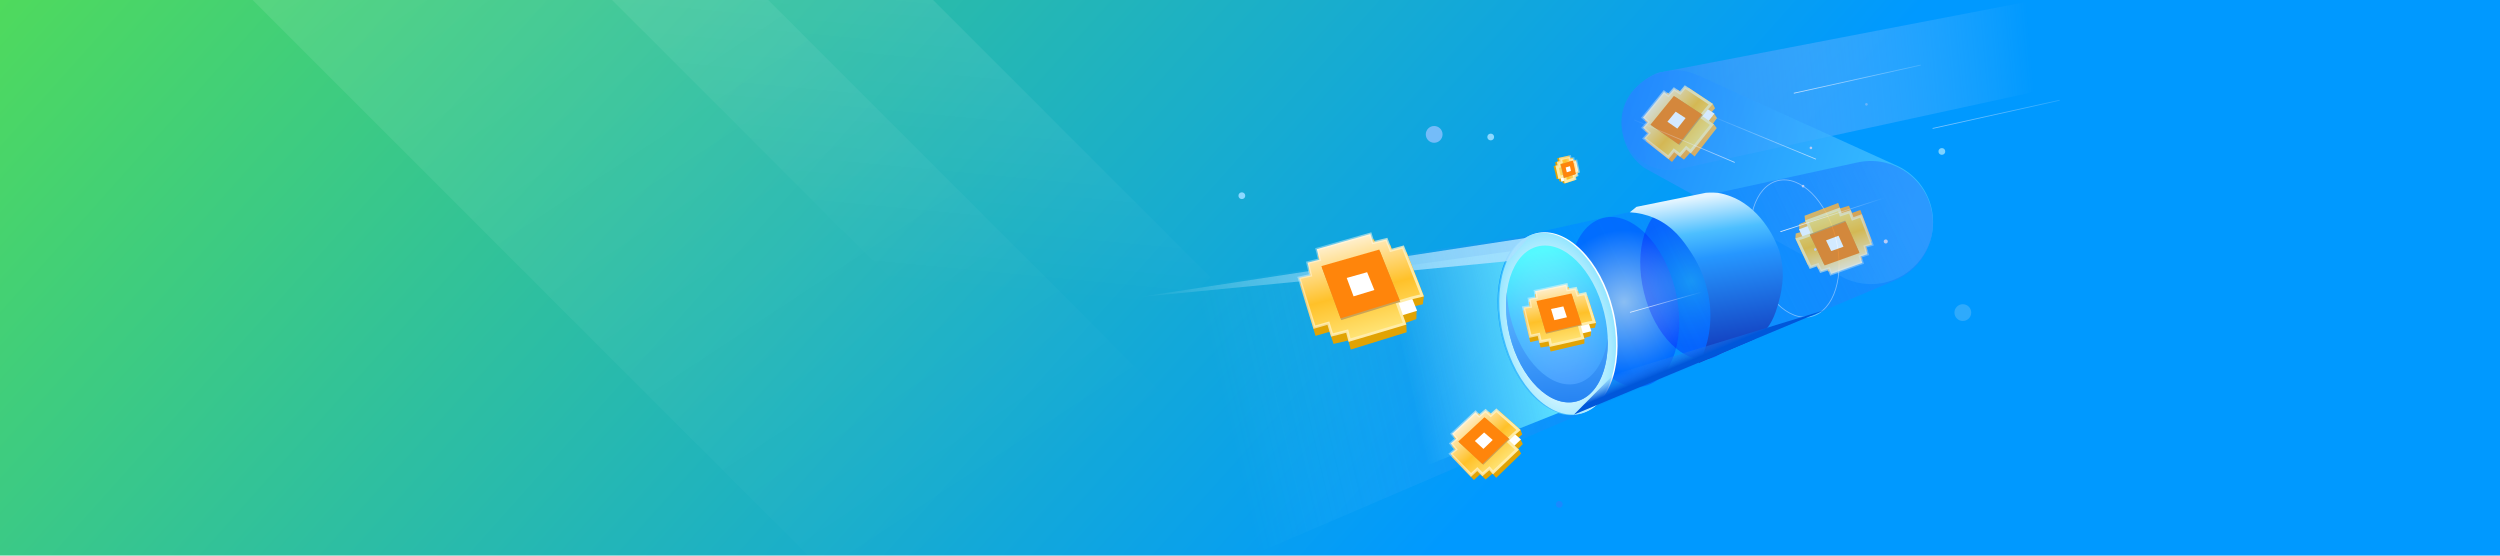 <svg width="1440" height="320" viewBox="0 0 1440 320" fill="none" xmlns="http://www.w3.org/2000/svg">
    <g clip-path="url(#clip0_5779_30886)">
        <rect width="1440" height="320" fill="url(#paint0_linear_5779_30886)"/>
        <rect opacity="0.1" width="388.571" height="130.762"
              transform="matrix(-0.707 -0.707 -0.707 0.707 697.224 159.761)"
              fill="url(#paint1_linear_5779_30886)"/>
        <rect opacity="0.1" x="143" y="-2.508" width="210" height="573.319" transform="rotate(-45 143 -2.508)"
              fill="url(#paint2_linear_5779_30886)"/>
        <mask id="mask0_5779_30886" style="mask-type:alpha" maskUnits="userSpaceOnUse" x="654" y="-37" width="567"
              height="378">
            <rect x="654" y="-37" width="567" height="378" fill="#C4C4C4"/>
        </mask>
        <g mask="url(#mask0_5779_30886)">
            <path opacity="0.8"
                  d="M957.389 41.468L1208.95 -6.93L1205.21 45.654L968.309 97.164C964.077 98.205 959.658 98.234 955.413 97.249C951.167 96.263 947.214 94.291 943.873 91.492C940.532 88.692 937.898 85.145 936.185 81.137C934.472 77.13 933.728 72.775 934.012 68.425C934.423 62.136 936.964 56.173 941.217 51.521C945.469 46.868 953.524 41.447 957.389 41.468Z"
                  fill="url(#paint3_linear_5779_30886)"/>
            <path opacity="0.4"
                  d="M886.881 134.681C883.871 134.954 631.087 174.197 631.087 174.197L688.05 333.996L913.642 237.191L886.881 134.681Z"
                  fill="url(#paint4_linear_5779_30886)"/>
            <path d="M873.92 144.189C871.425 144.418 654.497 174.978 654.497 174.978L708.23 313.342L898.62 237.477L873.92 144.189Z"
                  fill="url(#paint5_linear_5779_30886)"/>
            <path opacity="0.8"
                  d="M1060 158.962L946.936 96.579C940.487 91.895 936.091 84.907 934.66 77.067C933.229 69.226 934.873 61.136 939.252 54.476C943.428 48.133 949.786 43.543 957.121 41.576C964.456 39.609 972.258 40.402 979.047 43.805L1091.78 95.045C1096.47 97.053 1100.67 100.039 1104.11 103.804C1107.54 107.569 1110.13 112.026 1111.71 116.874C1113.28 121.723 1113.8 126.852 1113.22 131.917C1112.65 136.982 1111 141.866 1108.39 146.241C1103.59 154.271 1095.83 160.101 1086.79 162.479C1077.74 164.857 1068.12 163.594 1060 158.962Z"
                  fill="url(#paint6_linear_5779_30886)"/>
            <path d="M1091.59 161.466C1097.64 158.899 1102.87 154.712 1106.7 149.365C1110.53 144.019 1112.81 137.72 1113.3 131.161C1113.71 125.609 1112.82 120.038 1110.7 114.89C1108.58 109.742 1105.29 105.159 1101.09 101.507C1096.89 97.854 1091.89 95.232 1086.5 93.849C1081.11 92.466 1075.47 92.36 1070.03 93.54C1002.6 108.165 886.252 133.44 887.303 133.518L883.805 134.35C866.379 138.654 857.999 165.41 865.097 194.095C872.195 222.78 892.079 242.548 909.498 238.235C909.902 238.132 910.29 238.021 910.671 237.9L1001.13 199.683L1091.59 161.466Z"
                  fill="url(#paint7_linear_5779_30886)"/>
            <path opacity="0.8"
                  d="M947.455 222.33C963.695 218.313 971.501 193.389 964.89 166.659C958.28 139.929 939.755 121.516 923.515 125.533C907.275 129.549 899.469 154.474 906.079 181.204C912.69 207.934 931.215 226.347 947.455 222.33Z"
                  fill="url(#paint8_radial_5779_30886)"/>
            <path opacity="0.3"
                  d="M985.055 206.506C1000.01 202.807 1007.2 179.855 1001.11 155.24C995.023 130.626 977.964 113.671 963.009 117.369C948.055 121.068 940.866 144.02 946.954 168.635C953.041 193.249 970.1 210.204 985.055 206.506Z"
                  fill="url(#paint9_radial_5779_30886)"/>
            <path opacity="0.5"
                  d="M1043.34 182.256C1056.46 179.012 1062.76 158.877 1057.42 137.284C1052.08 115.691 1037.12 100.816 1024 104.06C1010.88 107.305 1004.58 127.439 1009.92 149.033C1015.26 170.626 1030.22 185.501 1043.34 182.256Z"
                  stroke="#E1EDFF" stroke-width="0.483" stroke-miterlimit="10"/>
            <g style="mix-blend-mode:overlay" opacity="0.8" filter="url(#filter0_f_5779_30886)">
                <path d="M1037.42 133.607L1034.35 134.511L1034.13 137.335L1041.26 152.56L1045.51 151.095L1047.25 154.878L1051.91 153.444L1053.06 156.453L1072.57 149.567L1071.38 145.908L1075.54 144.599L1074.17 140.195L1078.23 139.041L1071.56 120.93L1066.72 122.674L1065.01 118.488L1059.86 120.047L1058.8 116.883L1039.42 124.265L1039.71 126.964L1039.99 127.553L1036.3 129.141L1036.39 132.15L1037.42 133.607Z"
                      fill="url(#paint10_linear_5779_30886)"/>
                <path d="M1039.18 138.242L1036.21 132.107L1043.42 129.397L1046.26 135.75L1039.18 138.242Z"
                      fill="white"/>
                <path d="M1043.61 134.026L1040.77 127.42L1059.24 120.586L1060.04 122.966L1060.29 123.72L1061.04 123.473L1065.56 121.996L1066.85 125.376L1067.13 126.111L1067.87 125.844L1071.97 124.366L1078.29 140.865L1075.06 141.78L1074.28 142.004L1074.52 142.787L1075.65 146.43L1072.26 147.5L1071.49 147.742L1071.74 148.509L1072.68 151.427L1054.64 157.794L1053.77 155.513L1053.5 154.815L1052.79 155.035L1048.81 156.263L1047.36 153.116L1047.05 152.458L1046.37 152.694L1042.8 153.924L1035.25 137.825L1038.77 136.726L1038.8 136.719L1038.82 136.712L1043.16 135.092L1043.95 134.798L1043.61 134.026Z"
                      fill="url(#paint11_linear_5779_30886)" stroke="url(#paint12_linear_5779_30886)"
                      stroke-width="1.6"/>
                <path d="M1050.7 152.295L1042.36 134.869L1062.82 127.083L1070.79 145.13L1050.7 152.295Z"
                      fill="#CAA356"/>
                <path d="M1050.97 152.885L1042.63 135.459L1063.1 127.673L1071.07 145.72L1050.97 152.885Z"
                      fill="#FF850B"/>
                <path d="M1054.76 144.607L1051.79 138.472L1059 135.763L1061.84 142.116L1054.76 144.607Z" fill="white"/>
            </g>
            <g style="mix-blend-mode:overlay" opacity="0.8" filter="url(#filter1_f_5779_30886)">
                <path d="M985.715 64.746L987.874 62.382L986.593 59.856L972.612 50.524L969.735 53.977L966.285 51.643L963.048 55.279L960.505 53.303L947.383 69.296L950.292 71.813L947.415 75.085L950.869 78.142L947.991 81.233L963.073 93.274L966.308 89.276L969.941 91.97L973.538 87.97L976.082 90.128L988.84 73.775L987.2 71.613L986.655 71.254L988.989 67.985L987.347 65.461L985.715 64.746Z"
                      fill="url(#paint13_linear_5779_30886)"/>
                <path d="M981.812 61.691L987.527 65.403L982.761 71.456L977.044 67.49L981.812 61.691Z"
                      fill="white"/>
                <path d="M980.199 67.596L986.052 71.775L973.792 87.186L971.877 85.563L971.271 85.049L970.753 85.651L967.655 89.254L964.804 87.028L964.184 86.544L963.69 87.155L960.948 90.543L946.996 79.703L949.278 77.252L949.837 76.651L949.223 76.107L946.366 73.579L948.716 70.905L949.249 70.3L948.639 69.772L946.32 67.765L958.453 52.977L960.381 54.476L960.972 54.935L961.47 54.376L964.241 51.263L967.111 53.204L967.711 53.609L968.174 53.053L970.59 50.153L985.389 60.013L982.94 62.78L982.925 62.797L982.912 62.814L980.036 66.448L979.515 67.107L980.199 67.596Z"
                      fill="url(#paint14_linear_5779_30886)" stroke="url(#paint15_linear_5779_30886)"
                      stroke-width="1.6"/>
                <path d="M964.678 55.636L980.838 66.223L967.362 83.484L951.198 72.173L964.678 55.636Z"
                      fill="#CAA356"/>
                <path d="M964.135 55.276L980.294 65.863L966.818 83.124L950.655 71.813L964.135 55.276Z"
                      fill="#FF850B"/>
                <path d="M965.184 64.317L970.899 68.029L966.133 74.082L960.417 70.116L965.184 64.317Z"
                      fill="white"/>
            </g>
            <path d="M910.492 238.249C927.92 233.939 936.297 207.189 929.202 178.503C922.107 149.817 902.227 130.056 884.799 134.366C867.371 138.677 858.994 165.426 866.089 194.112C873.184 222.799 893.063 242.56 910.492 238.249Z"
                  fill="white"/>
            <path opacity="0.8"
                  d="M909.642 238.557C927.07 234.246 935.447 207.497 928.353 178.811C921.258 150.124 901.378 130.363 883.95 134.674C866.521 138.984 858.144 165.734 865.239 194.42C872.334 223.106 892.214 242.867 909.642 238.557Z"
                  fill="url(#paint16_radial_5779_30886)" fill-opacity="0.8"/>
            <path opacity="0.68"
                  d="M907.847 231.296C922.837 227.589 930.041 204.579 923.939 179.903C917.836 155.227 900.736 138.229 885.746 141.936C870.756 145.643 863.551 168.653 869.654 193.329C875.757 218.005 892.856 235.004 907.847 231.296Z"
                  fill="url(#paint17_linear_5779_30886)"/>
            <path d="M926.017 194.712C924.247 208.269 917.845 218.551 908.252 220.923C893.266 224.631 876.192 207.641 870.062 182.959C868.85 178.097 868.141 173.123 867.946 168.115C866.944 176.539 867.509 185.075 869.612 193.293C875.717 217.973 892.816 234.965 907.802 231.257C919.715 228.338 926.699 213.209 926.017 194.712Z"
                  fill="url(#paint18_linear_5779_30886)"/>
            <path d="M1009.87 195.674C1011.89 194.591 1013.75 193.258 1015.42 191.708C1017.49 189.782 1021.17 185.73 1023.84 176.4C1025.78 169.625 1028.92 158.628 1024.98 145.02C1024.98 145.02 1019.81 127.126 1004.26 116.886C999.825 113.973 994.83 112.003 989.59 111.101C987.967 110.95 986.235 110.93 986.235 110.93C984.769 110.915 983.513 110.979 982.566 111.049L942.585 119.151L938.762 122.279C943.6 122.538 948.354 123.642 952.804 125.543C963.995 130.361 969.718 138.953 973.808 145.067C979.777 153.998 983.548 164.189 984.819 174.822C986.777 192.663 980.611 205.094 980.014 206.194C978.661 208.674 978.318 209.166 978.318 209.166L1009.87 195.674Z"
                  fill="url(#paint19_linear_5779_30886)"/>
            <path d="M1086.11 140.261C1086.76 140.309 1087.33 139.822 1087.37 139.173C1087.42 138.523 1086.93 137.958 1086.29 137.91C1085.64 137.862 1085.07 138.35 1085.02 138.999C1084.98 139.648 1085.46 140.213 1086.11 140.261Z"
                  fill="#B8CBF6"/>
            <path d="M1043.03 85.948C1043.45 85.979 1043.81 85.665 1043.84 85.248C1043.87 84.831 1043.56 84.467 1043.14 84.436C1042.73 84.405 1042.36 84.719 1042.33 85.136C1042.3 85.554 1042.61 85.917 1043.03 85.948Z"
                  fill="#B8CBF6"/>
            <path opacity="0.45"
                  d="M1075.01 60.862C1075.43 60.893 1075.79 60.58 1075.83 60.162C1075.86 59.745 1075.54 59.381 1075.13 59.35C1074.71 59.319 1074.34 59.633 1074.31 60.05C1074.28 60.468 1074.6 60.831 1075.01 60.862Z"
                  fill="#B8CBF6"/>
            <path d="M1045.54 144.462C1045.96 144.492 1046.32 144.179 1046.35 143.762C1046.38 143.344 1046.07 142.981 1045.65 142.95C1045.23 142.919 1044.87 143.232 1044.84 143.65C1044.81 144.067 1045.12 144.431 1045.54 144.462Z"
                  fill="#B8CBF6"/>
            <path d="M1038.5 107.974C1038.92 108.005 1039.29 107.692 1039.32 107.274C1039.35 106.857 1039.03 106.493 1038.62 106.463C1038.2 106.432 1037.84 106.745 1037.8 107.163C1037.77 107.58 1038.09 107.943 1038.5 107.974Z"
                  fill="#B8CBF6"/>
            <path opacity="0.8" d="M1033.23 53.708L1106.35 37.489" stroke="url(#paint20_linear_5779_30886)"
                  stroke-width="0.483" stroke-miterlimit="10"/>
            <path opacity="0.8" d="M1113.18 73.976L1186.3 57.756" stroke="url(#paint21_linear_5779_30886)"
                  stroke-width="0.483" stroke-miterlimit="10"/>
            <path d="M1025.52 133.454L1096.73 110.266" stroke="url(#paint22_linear_5779_30886)" stroke-width="0.483"
                  stroke-miterlimit="10"/>
            <path d="M938.849 179.926L1010.91 159.522" stroke="url(#paint23_linear_5779_30886)" stroke-width="0.483"
                  stroke-miterlimit="10"/>
            <path d="M1046.02 91.689L984.314 66.247" stroke="url(#paint24_linear_5779_30886)" stroke-width="0.483"
                  stroke-miterlimit="10"/>
            <path d="M999.228 93.572L941.381 69.116" stroke="url(#paint25_linear_5779_30886)" stroke-width="0.483"
                  stroke-miterlimit="10"/>
            <g filter="url(#filter2_f_5779_30886)">
                <path d="M1050.88 178.676L906.603 238.799L929.429 215.728L1050.88 178.676Z"
                      fill="url(#paint26_linear_5779_30886)"/>
            </g>
            <g filter="url(#filter3_f_5779_30886)">
                <path d="M655.934 171.118L880.588 136.796L868.555 150.431L655.934 171.118Z"
                      fill="url(#paint27_linear_5779_30886)"/>
            </g>
            <circle opacity="0.8" cx="826.085" cy="77.409" r="4.831" transform="rotate(0.298 826.085 77.409)"
                    fill="#8DC1FF"/>
            <circle r="1.932" transform="matrix(1 0.005 0.005 -1 858.653 78.913)"
                    fill="#8BD8FF"/>
            <circle opacity="0.9" r="1.932"
                    transform="matrix(1 0.005 0.005 -1 1118.51 87.235)" fill="#8BD8FF"/>
            <circle r="1.932" transform="matrix(1 0.005 0.005 -1 715.305 112.728)"
                    fill="#8BD8FF"/>
            <circle opacity="0.8" cx="1130.59" cy="180.056" r="4.831" transform="rotate(0.298 1130.59 180.056)"
                    fill="#3AAEFB"/>
            <circle opacity="0.8" r="1.932" transform="matrix(0.998 0.057 0.057 -0.998 898.14 290.52)"
                    fill="#2085FF"/>
            <path d="M814.45 176.434L819.526 175.286L820.165 170.726L810.182 145.286L803.137 147.221L800.702 140.903L793.006 142.746L791.448 137.746L759.086 146.891L760.627 152.952L753.749 154.644L755.517 161.932L748.805 163.382L757.739 193.457L765.77 191.129L768.113 198.098L776.628 196.104L778.018 201.346L810.23 191.383L810.051 186.975L809.658 185.99L815.809 183.797L815.964 178.904L814.45 176.434Z"
                  fill="#E1A304"/>
            <path d="M812.082 168.732L816.258 178.994L804.276 182.64L800.334 172.039L812.082 168.732Z" fill="white"/>
            <path d="M804.915 174.943L809.018 186.452L777.344 195.922L776.165 191.477L775.962 190.71L775.192 190.908L767.25 192.954L765.373 186.88L765.141 186.129L764.386 186.348L757.11 188.458L748.259 160.042L754.116 158.776L754.918 158.603L754.724 157.806L753.145 151.293L759.249 149.791L760.032 149.599L759.833 148.817L758.483 143.512L789.347 134.791L790.672 139.047L790.895 139.761L791.622 139.587L798.638 137.907L800.821 143.572L801.081 144.247L801.779 144.055L808.131 142.311L819.088 170.168L812.692 171.72L812.671 171.725L812.65 171.731L805.438 173.908L804.633 174.151L804.915 174.943Z"
                  fill="url(#paint28_linear_5779_30886)" stroke="url(#paint29_linear_5779_30886)" stroke-width="1.6"/>
            <path d="M794.849 144.736L806.571 173.873L772.557 184.381L761.502 154.274L794.849 144.736Z" fill="#CAA356"/>
            <path d="M794.459 143.75L806.181 172.887L772.166 183.395L761.111 153.288L794.459 143.75Z" fill="#FF850B"/>
            <path d="M787.46 156.787L791.635 167.048L779.653 170.695L775.712 160.094L787.46 156.787Z" fill="white"/>
            <path d="M874.41 252.247L876.789 250.275L875.901 247.689L863.776 236.904L860.566 239.823L857.578 237.132L853.999 240.178L851.83 237.949L837.155 251.493L839.6 254.287L836.414 257.032L839.309 260.415L836.146 262.987L848.963 276.508L852.588 273.116L855.703 276.176L859.675 272.831L861.82 275.232L876.195 261.296L874.915 259.011L874.442 258.595L877.11 255.78L875.876 253.148L874.41 252.247Z"
                  fill="#E1A304"/>
            <path d="M871.085 248.807L876.055 253.117L870.692 258.269L865.755 253.716L871.085 248.807Z" fill="white"/>
            <path d="M868.738 254.258L873.756 259.013L860.024 272.076L858.428 270.289L857.899 269.697L857.303 270.222L853.88 273.236L851.469 270.748L850.922 270.183L850.348 270.72L847.295 273.576L835.44 261.394L837.924 259.374L838.561 258.856L838.027 258.233L835.65 255.456L838.233 253.231L838.844 252.704L838.313 252.098L836.38 249.89L849.91 237.403L851.536 239.074L852.058 239.61L852.627 239.125L855.673 236.533L858.141 238.755L858.679 239.239L859.214 238.752L861.892 236.317L874.686 247.679L872 249.977L871.984 249.992L871.968 250.007L868.735 253.099L868.127 253.679L868.738 254.258Z"
                  fill="url(#paint30_linear_5779_30886)" stroke="url(#paint31_linear_5779_30886)" stroke-width="1.6"/>
            <path d="M855.51 240.735L869.55 253.01L854.367 267.719L840.419 254.752L855.51 240.735Z" fill="#CAA356"/>
            <path d="M855.038 240.318L869.079 252.593L853.895 267.302L839.947 254.335L855.038 240.318Z" fill="#FF850B"/>
            <path d="M854.838 249.103L859.807 253.413L854.444 258.565L849.507 254.012L854.838 249.103Z" fill="white"/>
            <path d="M915.69 189.213L918.743 188.737L919.304 186.061L914.41 170.589L910.159 171.453L908.97 167.612L904.336 168.395L903.614 165.37L884.074 169.491L884.744 173.143L880.601 173.87L881.356 178.258L877.322 178.848L881.409 197.024L886.26 195.967L887.369 200.19L892.493 199.35L893.107 202.511L912.59 197.9L912.66 195.282L912.467 194.682L916.199 193.63L916.487 190.737L915.69 189.213Z"
                  fill="#E1A304"/>
            <path d="M914.595 184.555L916.657 190.802L909.413 192.482L907.503 186.043L914.595 184.555Z" fill="white"/>
            <path d="M909.788 188.035L911.664 194.689L893.18 198.879L892.724 196.528L892.572 195.748L891.791 195.894L887.308 196.731L886.512 193.359L886.331 192.594L885.563 192.761L881.478 193.651L877.531 177.117L880.7 176.654L881.512 176.535L881.373 175.727L880.753 172.124L884.11 171.535L884.905 171.396L884.759 170.603L884.23 167.717L902.245 163.918L902.786 166.185L902.959 166.913L903.697 166.788L907.64 166.122L908.623 169.294L908.837 169.985L909.546 169.841L913.093 169.12L918.266 185.43L914.782 186.029L914.76 186.033L914.739 186.038L910.379 187.039L909.56 187.227L909.788 188.035Z"
                  fill="url(#paint32_linear_5779_30886)" stroke="url(#paint33_linear_5779_30886)" stroke-width="1.6"/>
            <path d="M905.348 169.648L911.125 187.38L890.551 192.241L885.209 173.961L905.348 169.648Z" fill="#CAA356"/>
            <path d="M905.157 169.048L910.933 186.78L890.36 191.641L885.018 173.362L905.157 169.048Z" fill="#FF850B"/>
            <path d="M900.487 176.491L902.549 182.738L895.304 184.418L893.395 177.979L900.487 176.491Z" fill="white"/>
            <path d="M899.988 104.285L900.171 105.456L901.197 105.671L907.129 103.793L906.797 102.163L908.27 101.707L907.969 99.93L909.129 99.653L907.548 92.162L906.148 92.419L905.869 90.831L904.186 91.12L903.96 89.573L896.991 91.142L897.397 93.001L895.777 93.427L896.1 95.392L894.888 95.627L896.657 103.097L897.661 103.124L897.891 103.05L898.294 104.481L899.403 104.591L899.988 104.285Z"
                  fill="#E1A304"/>
            <path d="M901.773 103.866L899.378 104.657L898.734 101.879L901.203 101.146L901.773 103.866Z" fill="white"/>
            <path d="M900.305 101.548L898.254 102.126L896.874 96.042L897.276 95.964L898.055 95.813L897.909 95.032L897.675 93.776L898.51 93.578L899.275 93.397L899.107 92.629L898.869 91.536L904.213 90.259L904.313 90.94L904.432 91.752L905.24 91.613L906.137 91.458L906.278 92.261L906.417 93.056L907.21 92.91L907.844 92.793L909.103 98.76L908.701 98.856L907.974 99.03L908.099 99.768L908.282 100.854L907.479 101.103L906.787 101.317L906.931 102.027L907.12 102.952L901.828 104.632L901.694 103.853L901.691 103.832L901.686 103.81L901.302 102.138L901.114 101.319L900.305 101.548Z"
                  fill="url(#paint34_linear_5779_30886)" stroke="url(#paint35_linear_5779_30886)" stroke-width="1.6"/>
            <path d="M907.489 100.319L900.69 102.535L898.825 94.647L905.834 92.597L907.489 100.319Z" fill="#CAA356"/>
            <path d="M907.719 100.245L900.92 102.461L899.055 94.573L906.064 92.524L907.719 100.245Z" fill="#FF850B"/>
            <path d="M904.865 98.455L902.47 99.246L901.825 96.469L904.294 95.736L904.865 98.455Z" fill="white"/>
        </g>
    </g>
    <defs>
        <filter id="filter0_f_5779_30886" x="1032.13" y="114.883" width="49.214" height="45.924"
                filterUnits="userSpaceOnUse" color-interpolation-filters="sRGB">
            <feFlood flood-opacity="0" result="BackgroundImageFix"/>
            <feBlend mode="normal" in="SourceGraphic" in2="BackgroundImageFix" result="shape"/>
            <feGaussianBlur stdDeviation="1" result="effect1_foregroundBlur_5779_30886"/>
        </filter>
        <filter id="filter1_f_5779_30886" x="943.207" y="47.088" width="47.782" height="48.186"
                filterUnits="userSpaceOnUse" color-interpolation-filters="sRGB">
            <feFlood flood-opacity="0" result="BackgroundImageFix"/>
            <feBlend mode="normal" in="SourceGraphic" in2="BackgroundImageFix" result="shape"/>
            <feGaussianBlur stdDeviation="1" result="effect1_foregroundBlur_5779_30886"/>
        </filter>
        <filter id="filter2_f_5779_30886" x="897.907" y="169.98" width="161.673" height="77.515"
                filterUnits="userSpaceOnUse" color-interpolation-filters="sRGB">
            <feFlood flood-opacity="0" result="BackgroundImageFix"/>
            <feBlend mode="normal" in="SourceGraphic" in2="BackgroundImageFix" result="shape"/>
            <feGaussianBlur stdDeviation="4.348" result="effect1_foregroundBlur_5779_30886"/>
        </filter>
        <filter id="filter3_f_5779_30886" x="647.238" y="128.1" width="242.046" height="51.714"
                filterUnits="userSpaceOnUse" color-interpolation-filters="sRGB">
            <feFlood flood-opacity="0" result="BackgroundImageFix"/>
            <feBlend mode="normal" in="SourceGraphic" in2="BackgroundImageFix" result="shape"/>
            <feGaussianBlur stdDeviation="4.348" result="effect1_foregroundBlur_5779_30886"/>
        </filter>
        <linearGradient id="paint0_linear_5779_30886" x1="1385" y1="513" x2="5.696" y2="-718.655"
                        gradientUnits="userSpaceOnUse">
            <stop offset="0.295" stop-color="#0099FF"/>
            <stop offset="1" stop-color="#7CFF00"/>
        </linearGradient>
        <linearGradient id="paint1_linear_5779_30886" x1="327.234" y1="35.331" x2="198.775" y2="190.875"
                        gradientUnits="userSpaceOnUse">
            <stop stop-color="white"/>
            <stop offset="1" stop-color="white" stop-opacity="0"/>
        </linearGradient>
        <linearGradient id="paint2_linear_5779_30886" x1="153.233" y1="-22.034" x2="50.378" y2="477.168"
                        gradientUnits="userSpaceOnUse">
            <stop stop-color="white"/>
            <stop offset="1" stop-color="white" stop-opacity="0"/>
        </linearGradient>
        <linearGradient id="paint3_linear_5779_30886" x1="932.202" y1="67.425" x2="1171.4" y2="45.87"
                        gradientUnits="userSpaceOnUse">
            <stop stop-color="#2284FF"/>
            <stop offset="1" stop-color="#C8E1FF" stop-opacity="0"/>
        </linearGradient>
        <linearGradient id="paint4_linear_5779_30886" x1="703.241" y1="232.911" x2="1007.01" y2="162.022"
                        gradientUnits="userSpaceOnUse">
            <stop stop-color="#7CE6FF" stop-opacity="0"/>
            <stop offset="1" stop-color="#0235EB"/>
        </linearGradient>
        <linearGradient id="paint5_linear_5779_30886" x1="807.874" y1="205.012" x2="899.169" y2="185.584"
                        gradientUnits="userSpaceOnUse">
            <stop offset="0.005" stop-color="#7CE6FF" stop-opacity="0"/>
            <stop offset="1" stop-color="#64ECFF"/>
        </linearGradient>
        <linearGradient id="paint6_linear_5779_30886" x1="928.288" y1="63.54" x2="1100.74" y2="122.713"
                        gradientUnits="userSpaceOnUse">
            <stop stop-color="#2085FF"/>
            <stop offset="1" stop-color="#46C8FF"/>
        </linearGradient>
        <linearGradient id="paint7_linear_5779_30886" x1="918.496" y1="181.37" x2="1093.86" y2="96.466"
                        gradientUnits="userSpaceOnUse">
            <stop stop-color="#0093FD"/>
            <stop offset="1" stop-color="#2483FF" stop-opacity="0.62"/>
        </linearGradient>
        <radialGradient id="paint8_radial_5779_30886" cx="0" cy="0" r="1" gradientUnits="userSpaceOnUse"
                        gradientTransform="translate(935.481 173.929) rotate(4.228) scale(41.256)">
            <stop stop-color="#ABC9F0"/>
            <stop offset="1" stop-color="#0064FF"/>
        </radialGradient>
        <radialGradient id="paint9_radial_5779_30886" cx="0" cy="0" r="1" gradientUnits="userSpaceOnUse"
                        gradientTransform="translate(974.031 161.936) rotate(4.228) scale(37.994)">
            <stop stop-color="#39A3E7"/>
            <stop offset="0.32" stop-color="#2466F0"/>
            <stop offset="0.63" stop-color="#102FF8"/>
            <stop offset="0.87" stop-color="#050DFD"/>
            <stop offset="1" stop-color="#0000FF"/>
        </radialGradient>
        <linearGradient id="paint10_linear_5779_30886" x1="1038.75" y1="125.016" x2="1078.2" y2="140.194"
                        gradientUnits="userSpaceOnUse">
            <stop stop-color="#FFC04D"/>
            <stop offset="1" stop-color="#FF9B1C"/>
        </linearGradient>
        <linearGradient id="paint11_linear_5779_30886" x1="1053.71" y1="117.42" x2="1066.66" y2="155.941"
                        gradientUnits="userSpaceOnUse">
            <stop stop-color="#FFEE8C"/>
            <stop offset="0.494" stop-color="#FFC129"/>
            <stop offset="1" stop-color="#FFF4DD"/>
        </linearGradient>
        <linearGradient id="paint12_linear_5779_30886" x1="1054.61" y1="117.942" x2="1081.71" y2="137.833"
                        gradientUnits="userSpaceOnUse">
            <stop stop-color="#FFECA7"/>
            <stop offset="1" stop-color="white" stop-opacity="0.35"/>
        </linearGradient>
        <linearGradient id="paint13_linear_5779_30886" x1="989.024" y1="72.786" x2="947.415" y2="80.234"
                        gradientUnits="userSpaceOnUse">
            <stop stop-color="#FFC04D"/>
            <stop offset="1" stop-color="#FF9B1C"/>
        </linearGradient>
        <linearGradient id="paint14_linear_5779_30886" x1="980.165" y1="87.029" x2="949.138" y2="60.782"
                        gradientUnits="userSpaceOnUse">
            <stop stop-color="#FFEE8C"/>
            <stop offset="0.494" stop-color="#FFC129"/>
            <stop offset="1" stop-color="#FFF4DD"/>
        </linearGradient>
        <linearGradient id="paint15_linear_5779_30886" x1="979.12" y1="87.051" x2="945.637" y2="84.07"
                        gradientUnits="userSpaceOnUse">
            <stop stop-color="#FFECA7"/>
            <stop offset="1" stop-color="white" stop-opacity="0.35"/>
        </linearGradient>
        <radialGradient id="paint16_radial_5779_30886" cx="0" cy="0" r="1" gradientUnits="userSpaceOnUse"
                        gradientTransform="translate(896.706 190.918) rotate(-101.491) scale(56.755 32.787)">
            <stop stop-color="white" stop-opacity="0"/>
            <stop offset="1" stop-color="#5CD8FF"/>
        </radialGradient>
        <linearGradient id="paint17_linear_5779_30886" x1="905.729" y1="220.919" x2="889.222" y2="143.535"
                        gradientUnits="userSpaceOnUse">
            <stop stop-color="#0075FF"/>
            <stop offset="0.505" stop-color="#14ABFF"/>
            <stop offset="1" stop-color="#28FFFF"/>
        </linearGradient>
        <linearGradient id="paint18_linear_5779_30886" x1="899.685" y1="175.474" x2="903.749" y2="230.088"
                        gradientUnits="userSpaceOnUse">
            <stop stop-color="#58B2FF"/>
            <stop offset="1" stop-color="#2885F3"/>
        </linearGradient>
        <linearGradient id="paint19_linear_5779_30886" x1="975.648" y1="113.459" x2="987.841" y2="199.432"
                        gradientUnits="userSpaceOnUse">
            <stop offset="0.005" stop-color="#E4F5FF"/>
            <stop offset="0.24" stop-color="#4DBFFF"/>
            <stop offset="0.411" stop-color="#2697FF"/>
            <stop offset="0.984" stop-color="#1445C4"/>
        </linearGradient>
        <linearGradient id="paint20_linear_5779_30886" x1="1033.22" y1="53.926" x2="1128.14" y2="38.939"
                        gradientUnits="userSpaceOnUse">
            <stop stop-color="#E1EDFF"/>
            <stop offset="1" stop-color="#E1EDFF" stop-opacity="0"/>
        </linearGradient>
        <linearGradient id="paint21_linear_5779_30886" x1="1113.17" y1="74.193" x2="1208.1" y2="59.207"
                        gradientUnits="userSpaceOnUse">
            <stop stop-color="#99CEFF"/>
            <stop offset="1" stop-color="#E3EEFE" stop-opacity="0"/>
        </linearGradient>
        <linearGradient id="paint22_linear_5779_30886" x1="1025.52" y1="133.672" x2="1085.89" y2="114.602"
                        gradientUnits="userSpaceOnUse">
            <stop stop-color="#E1EDFF"/>
            <stop offset="1" stop-color="#E1EDFF" stop-opacity="0"/>
        </linearGradient>
        <linearGradient id="paint23_linear_5779_30886" x1="938.848" y1="180.144" x2="980.38" y2="169.296"
                        gradientUnits="userSpaceOnUse">
            <stop stop-color="#E1EDFF"/>
            <stop offset="1" stop-color="#E1EDFF" stop-opacity="0"/>
        </linearGradient>
        <linearGradient id="paint24_linear_5779_30886" x1="984.183" y1="91.628" x2="1066.83" y2="78.563"
                        gradientUnits="userSpaceOnUse">
            <stop stop-color="#E1EDFF" stop-opacity="0"/>
            <stop offset="1" stop-color="#E1EDFF"/>
        </linearGradient>
        <linearGradient id="paint25_linear_5779_30886" x1="941.254" y1="93.521" x2="1018.83" y2="81.573"
                        gradientUnits="userSpaceOnUse">
            <stop stop-color="#E1EDFF" stop-opacity="0"/>
            <stop offset="1" stop-color="#E1EDFF"/>
        </linearGradient>
        <linearGradient id="paint26_linear_5779_30886" x1="980.696" y1="204.882" x2="976.879" y2="195.683"
                        gradientUnits="userSpaceOnUse">
            <stop stop-color="#0057DA"/>
            <stop offset="1" stop-color="#3F91F9" stop-opacity="0"/>
        </linearGradient>
        <linearGradient id="paint27_linear_5779_30886" x1="655.896" y1="173.05" x2="901.009" y2="119.115"
                        gradientUnits="userSpaceOnUse">
            <stop stop-color="white" stop-opacity="0"/>
            <stop offset="1" stop-color="#9EDCFF"/>
        </linearGradient>
        <linearGradient id="paint28_linear_5779_30886" x1="786.344" y1="201.005" x2="769.336" y2="137.164"
                        gradientUnits="userSpaceOnUse">
            <stop stop-color="#FFEE8C"/>
            <stop offset="0.494" stop-color="#FFC129"/>
            <stop offset="1" stop-color="#FFF4DD"/>
        </linearGradient>
        <linearGradient id="paint29_linear_5779_30886" x1="784.93" y1="200.064" x2="743.029" y2="164.979"
                        gradientUnits="userSpaceOnUse">
            <stop stop-color="#FFECA7"/>
            <stop offset="1" stop-color="white" stop-opacity="0.35"/>
        </linearGradient>
        <linearGradient id="paint30_linear_5779_30886" x1="866.136" y1="272.813" x2="839.966" y2="243.587"
                        gradientUnits="userSpaceOnUse">
            <stop stop-color="#FFEE8C"/>
            <stop offset="0.494" stop-color="#FFC129"/>
            <stop offset="1" stop-color="#FFF4DD"/>
        </linearGradient>
        <linearGradient id="paint31_linear_5779_30886" x1="865.135" y1="272.695" x2="833.517" y2="265.387"
                        gradientUnits="userSpaceOnUse">
            <stop stop-color="#FFECA7"/>
            <stop offset="1" stop-color="white" stop-opacity="0.35"/>
        </linearGradient>
        <linearGradient id="paint32_linear_5779_30886" x1="898.052" y1="202.643" x2="890.537" y2="164.139"
                        gradientUnits="userSpaceOnUse">
            <stop stop-color="#FFEE8C"/>
            <stop offset="0.494" stop-color="#FFC129"/>
            <stop offset="1" stop-color="#FFF4DD"/>
        </linearGradient>
        <linearGradient id="paint33_linear_5779_30886" x1="897.253" y1="202.029" x2="873.836" y2="179.562"
                        gradientUnits="userSpaceOnUse">
            <stop stop-color="#FFECA7"/>
            <stop offset="1" stop-color="white" stop-opacity="0.35"/>
        </linearGradient>
        <linearGradient id="paint34_linear_5779_30886" x1="894.837" y1="97.524" x2="909.6" y2="94.64"
                        gradientUnits="userSpaceOnUse">
            <stop stop-color="#FFEE8C"/>
            <stop offset="0.494" stop-color="#FFC129"/>
            <stop offset="1" stop-color="#FFF4DD"/>
        </linearGradient>
        <linearGradient id="paint35_linear_5779_30886" x1="895.073" y1="97.217" x2="903.685" y2="88.237"
                        gradientUnits="userSpaceOnUse">
            <stop stop-color="#FFECA7"/>
            <stop offset="1" stop-color="white" stop-opacity="0.35"/>
        </linearGradient>
        <clipPath id="clip0_5779_30886">
            <rect width="1440" height="320" fill="white"/>
        </clipPath>
    </defs>
</svg>
